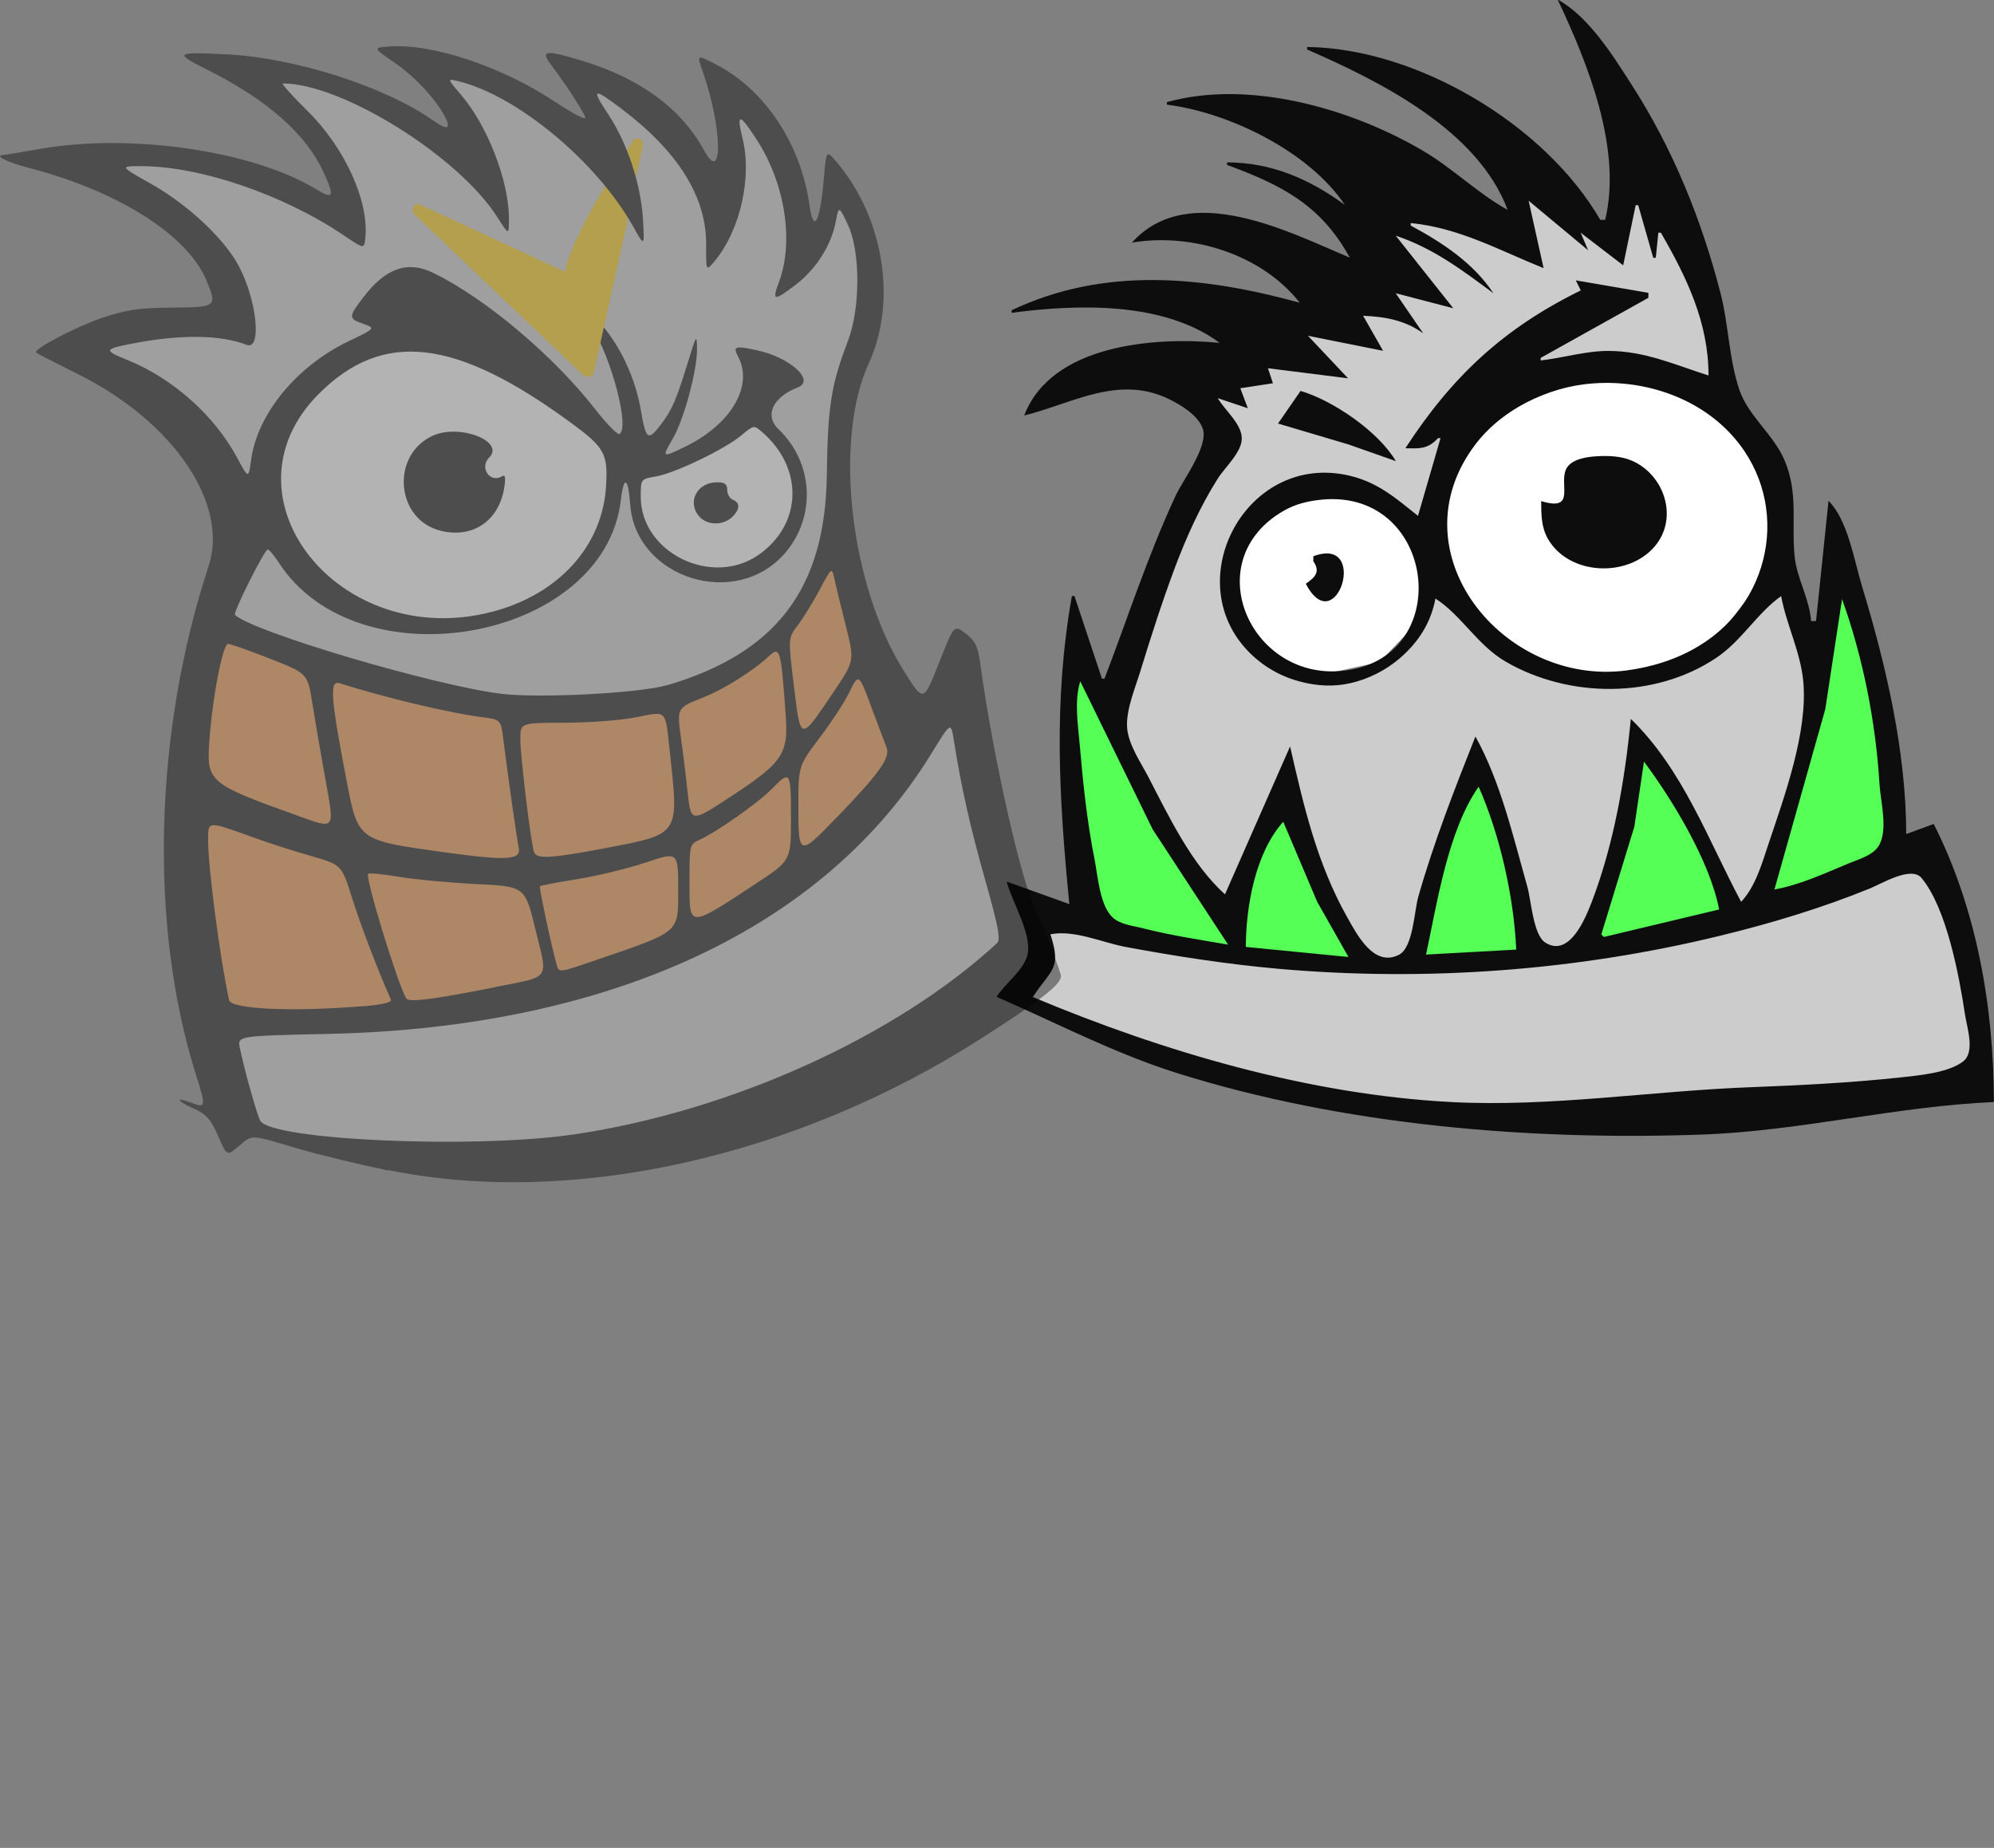 <?xml version="1.0" encoding="UTF-8" standalone="no"?>
<!-- Created with Inkscape (http://www.inkscape.org/) -->

<svg
   width="142.847mm"
   height="132.384mm"
   viewBox="0 0 142.847 132.384"
   version="1.1"
   id="svg5"
   xml:space="preserve"
   sodipodi:docname="brother-combined.svg"
   inkscape:version="1.2.2 (b0a8486541, 2022-12-01)"
   xmlns:inkscape="http://www.inkscape.org/namespaces/inkscape"
   xmlns:sodipodi="http://sodipodi.sourceforge.net/DTD/sodipodi-0.dtd"
   xmlns="http://www.w3.org/2000/svg"
   xmlns:svg="http://www.w3.org/2000/svg"><rect x="0" y="0" width="142.847" height="132.384" fill="#808080" stroke="none"/><sodipodi:namedview
     id="namedview7"
     pagecolor="#ffffff"
     bordercolor="#000000"
     borderopacity="0.25"
     inkscape:showpageshadow="2"
     inkscape:pageopacity="0.0"
     inkscape:pagecheckerboard="0"
     inkscape:deskcolor="#d1d1d1"
     inkscape:document-units="mm"
     showgrid="false"
     inkscape:zoom="0.7042597"
     inkscape:cx="349.30296"
     inkscape:cy="242.80816"
     inkscape:window-width="1366"
     inkscape:window-height="709"
     inkscape:window-x="0"
     inkscape:window-y="27"
     inkscape:window-maximized="1"
     inkscape:current-layer="layer2" /><defs
     id="defs2"><clipPath
       clipPathUnits="userSpaceOnUse"
       id="clipPath386"><rect
         style="fill:#ffcc00;fill-opacity:0;stroke:#000000;stroke-width:1;paint-order:stroke fill markers;stop-color:#000000"
         id="rect388"
         width="80.522"
         height="93.953"
         x="28.89"
         y="14.082"
         rx="12.472"
         ry="12.472" /></clipPath><clipPath
       clipPathUnits="userSpaceOnUse"
       id="clipPath446"><path
         style="fill:#ffcc00;fill-opacity:0;stroke:#000000;stroke-width:1;paint-order:stroke fill markers;stop-color:#000000"
         d="m 104.147,82.803 1.418,3.775 0.992,1.761 -10.229,6.697 -7.397,3.427 -8.91,2.778 -7.811,1.225 -9.808,-0.026 -10.086,-1.998 -6.762,0.881 L 38.717,92.721 22.235,18.637 70.924,15.463 101.415,30.819 101.062,62.593 Z"
         id="path448" /></clipPath><clipPath
       clipPathUnits="userSpaceOnUse"
       id="clipPath241"><path
         style="fill:none;fill-opacity:0.89;stroke:#ff0000;stroke-width:1;stroke-linecap:round;stroke-linejoin:round;stroke-miterlimit:8.4;stroke-dasharray:none;stroke-opacity:0.98;paint-order:stroke fill markers;stop-color:#000000"
         d="m 106.858,166.939 24.933,47.656 2.119,33.666 -5.266,0.814 -6.578,0.935 -9.763,0.719 -12.528,-0.245 -8.054,-0.766 -7.584,-1.195 -9.589,-2.278 -8.774,-3.421 -4.091,-2.2 2.579,-2.829 -1.921,-5.463 1.923,0.743 -10.325,-59.86 z"
         id="path243"
         sodipodi:nodetypes="ccccccccccccccccc" /></clipPath><clipPath
       clipPathUnits="userSpaceOnUse"
       id="clipPath4062"><rect
         style="fill:#666666;fill-opacity:1;stroke:none;stroke-width:30.354;paint-order:stroke fill markers;stop-color:#000000"
         id="rect4064"
         width="50.684"
         height="49.949"
         x="100.74"
         y="30.138"
         rx="22.986"
         ry="9.226" /></clipPath><clipPath
       clipPathUnits="userSpaceOnUse"
       id="clipPath4062-6"><rect
         style="fill:#666666;fill-opacity:1;stroke:none;stroke-width:30.354;paint-order:stroke fill markers;stop-color:#000000"
         id="rect4064-8"
         width="50.684"
         height="49.949"
         x="100.74"
         y="30.138"
         rx="22.986"
         ry="9.226" /></clipPath><clipPath
       clipPathUnits="userSpaceOnUse"
       id="clipPath4062-7"><rect
         style="fill:#666666;fill-opacity:1;stroke:none;stroke-width:30.354;paint-order:stroke fill markers;stop-color:#000000"
         id="rect4064-2"
         width="50.684"
         height="49.949"
         x="100.74"
         y="30.138"
         rx="22.986"
         ry="9.226" /></clipPath><clipPath
       clipPathUnits="userSpaceOnUse"
       id="clipPath4062-1"><rect
         style="fill:#666666;fill-opacity:1;stroke:none;stroke-width:30.354;paint-order:stroke fill markers;stop-color:#000000"
         id="rect4064-1"
         width="50.684"
         height="49.949"
         x="100.74"
         y="30.138"
         rx="22.986"
         ry="9.226" /></clipPath><clipPath
       clipPathUnits="userSpaceOnUse"
       id="clipPath4062-3"><rect
         style="fill:#666666;fill-opacity:1;stroke:none;stroke-width:30.354;paint-order:stroke fill markers;stop-color:#000000"
         id="rect4064-0"
         width="50.684"
         height="49.949"
         x="100.74"
         y="30.138"
         rx="22.986"
         ry="9.226" /></clipPath><clipPath
       clipPathUnits="userSpaceOnUse"
       id="clipPath4062-2"><rect
         style="fill:#666666;fill-opacity:1;stroke:none;stroke-width:30.354;paint-order:stroke fill markers;stop-color:#000000"
         id="rect4064-9"
         width="50.684"
         height="49.949"
         x="100.74"
         y="30.138"
         rx="22.986"
         ry="9.226" /></clipPath></defs><g
     inkscape:groupmode="layer"
     id="layer2"
     inkscape:label="main"
     transform="translate(-15.331,1.143463e-4)"><g
       id="g611"
       transform="matrix(9.614,0,0,9.614,-1318.024,-2068.942)"
       style="display:inline;stroke-width:0.104"><path
         style="display:inline;fill:#ffffff;stroke-width:5;stroke-linecap:round;stroke-linejoin:round;stroke-miterlimit:8.4;stroke-opacity:0.98;paint-order:stroke fill markers;stop-color:#000000"
         d="m 114.74,25.956 c 1.496,0.162 8.305,2.901 8.305,2.901 l 3.579,4.705 c 0,0 0.622,3.872 0.622,4.987 0,1.115 -1.748,3.999 -1.748,3.999 0,0 -3.664,4.979 -4.475,5.267 -0.811,0.289 -5.888,1.248 -5.888,1.248 l -7.082,-2.01 -5.267,-5.618 -1.176,3.183 -2.737,2.863 -4.656,1.009 -4.759,-1.929 c 0,0 -1.371,-3.12 -1.616,-3.838 -0.245,-0.717 1.447,-5.245 1.447,-5.245 l 4.415,-2.655 5.321,0.887 2.891,2.72 c 0,0 1.684,-6.55 2.958,-7.501 1.274,-0.951 6.869,-4.335 6.869,-4.335 z"
         id="path1345"
         transform="matrix(0.104,0,0,0.104,138.686,215.196)" /><path
         style="fill:#cccccc;fill-opacity:1;stroke:none;stroke-width:0.52;stroke-linecap:round;stroke-linejoin:round;stroke-miterlimit:8.4;stroke-opacity:0.98;paint-order:stroke fill markers;stop-color:#000000"
         d="m 150.13,216.552 0.451,0.334 0.141,0.124 0.203,-0.485 0.38,0.553 0.226,1.052 c 0,0 -1.046,-0.206 -1.1,-0.206 -0.054,0 -0.804,0.443 -0.804,0.443 l -0.313,0.793 -0.537,-0.342 -0.63,0.114 -0.316,0.539 0.109,0.473 0.394,0.272 0.362,0.037 0.299,-0.09 0.215,-0.225 0.189,-0.403 0.328,0.354 0.459,0.302 0.565,0.095 0.641,-0.196 0.538,-0.554 0.192,0.3 0.099,0.34 -0.086,0.594 -0.288,0.928 -0.146,0.346 -1.47,0.29 -1.445,0.091 -1.498,-0.161 -0.558,-0.196 -0.104,-1.346 0.06,-0.686 0.244,0.438 0.349,-0.994 0.45,-1.007 -0.109,-0.486 1.43,-0.893 0.051,-0.552 0.849,0.36 0.086,-0.464 z"
         id="path939" /><path
         style="fill:#cccccc;fill-opacity:1;stroke:none;stroke-width:0.52;stroke-linecap:round;stroke-linejoin:round;stroke-miterlimit:8.4;stroke-opacity:0.98;paint-order:stroke fill markers;stop-color:#000000"
         d="m 153.062,221.587 0.302,0.754 0.079,0.956 -3.882,0.24 -2.026,-0.364 -1.291,-0.538 0.191,-0.318 -0.005,-0.331 1.298,0.292 1.27,0.12 1.255,-0.064 1.58,-0.36 z"
         id="path527" /><path
         style="fill:#55ff55;fill-opacity:1;stroke:none;stroke-width:0.52;stroke-linecap:round;stroke-linejoin:round;stroke-miterlimit:8.4;stroke-opacity:0.98;paint-order:stroke fill markers;stop-color:#000000"
         d="m 146.735,220.109 0.648,1.283 0.477,0.698 0.21,-0.665 0.202,-0.291 0.287,0.719 0.323,0.549 0.351,0.006 0.1,-0.633 0.352,-0.894 0.236,0.64 0.172,0.806 0.405,-0.092 0.328,-0.985 0.08,-0.514 0.411,0.615 0.313,0.675 0.177,-0.108 0.325,-1.057 0.259,-1.447 0.346,1.114 0.102,1.015 -0.68,0.403 -1.495,0.358 -1.021,0.118 -0.877,0.018 -1.912,-0.304 -0.228,-1.501 z"
         id="path721" /><path
         style="fill:#0d0d0d;stroke:none;stroke-width:0.104"
         d="m 150.295,215.196 c 0.225,0.478 0.482,1.11 0.355,1.643 h -0.037 c -0.411,-0.711 -1.367,-1.278 -2.184,-1.288 v 0.019 c 0.55,0.24 1.273,0.602 1.494,1.195 -0.223,-0.123 -0.412,-0.313 -0.635,-0.443 -0.532,-0.312 -1.29,-0.531 -1.904,-0.36 v 0.019 c 0.466,0.058 1.063,0.352 1.326,0.747 -0.263,-0.193 -0.549,-0.317 -0.878,-0.317 v 0.019 c 0.407,0.149 0.7,0.299 0.915,0.691 -0.449,-0.189 -1.2,-0.582 -1.624,-0.112 0.443,-0.076 0.969,0.087 1.251,0.448 -0.717,-0.198 -1.457,-0.272 -2.147,0.056 v 0.019 c 0.488,-0.065 1.133,-0.086 1.55,0.224 -0.479,-0.047 -1.254,0.01 -1.456,0.541 0.363,-0.09 0.703,-0.307 1.083,-0.12 0.088,0.044 0.209,0.117 0.246,0.214 0.049,0.131 -0.146,0.385 -0.201,0.504 -0.207,0.445 -0.355,0.906 -0.53,1.363 h -0.019 l -0.205,-0.616 h -0.019 c -0.139,0.785 -0.096,1.507 -0.019,2.296 l -0.467,-0.168 c 0.038,0.15 0.201,0.409 0.151,0.56 -0.037,0.112 -0.162,0.198 -0.226,0.299 0.447,0.195 0.875,0.42 1.344,0.568 1.237,0.389 2.63,0.505 3.921,0.458 0.727,-0.027 1.443,-0.211 2.166,-0.242 0,-0.705 -0.127,-1.438 -0.448,-2.072 l -0.205,0.075 c -7.1e-4,-0.618 -0.151,-1.26 -0.33,-1.848 -0.057,-0.188 -0.106,-0.494 -0.249,-0.635 l -0.093,0.896 h -0.037 c -0.012,-0.17 -0.107,-0.319 -0.123,-0.485 -0.024,-0.251 0.029,-0.464 -0.073,-0.709 -0.08,-0.193 -0.27,-0.333 -0.336,-0.523 -0.08,-0.229 -0.082,-0.492 -0.143,-0.728 -0.142,-0.548 -0.354,-1.073 -0.661,-1.55 -0.14,-0.218 -0.318,-0.506 -0.549,-0.635 m -0.224,1.494 0.448,0.373 -0.056,-0.131 0.317,0.243 0.093,-0.448 h 0.019 l 0.112,0.392 h 0.019 l 0.019,-0.187 h 0.019 c 0.193,0.334 0.355,0.67 0.355,1.064 -0.251,-0.08 -0.476,-0.183 -0.747,-0.183 -0.172,0 -0.335,0.052 -0.504,0.071 v -0.019 l 0.803,-0.448 v -0.037 l -0.541,-0.093 0.037,0.075 c -0.574,0.282 -0.957,0.638 -1.307,1.176 0.105,0.003 0.169,0.007 0.243,-0.075 h 0.019 l -0.168,0.579 c -0.163,-0.13 -0.295,-0.247 -0.504,-0.298 -0.797,-0.194 -1.324,0.849 -0.691,1.372 0.092,0.076 0.201,0.131 0.317,0.161 0.124,0.033 0.248,0.04 0.373,0.012 0.137,-0.031 0.267,-0.097 0.373,-0.189 0.137,-0.119 0.229,-0.264 0.262,-0.442 0.196,0.127 0.311,0.346 0.523,0.47 0.47,0.273 1.11,0.279 1.568,-0.027 0.191,-0.127 0.305,-0.334 0.485,-0.461 0.04,0.214 0.144,0.415 0.165,0.635 0.035,0.379 -0.141,0.858 -0.26,1.214 -0.049,0.146 -0.096,0.315 -0.203,0.429 -0.249,-0.466 -0.433,-0.985 -0.822,-1.363 -0.045,0.458 -0.126,0.932 -0.291,1.363 -0.044,0.114 -0.164,0.419 -0.346,0.304 -0.091,-0.057 -0.106,-0.318 -0.134,-0.416 -0.105,-0.371 -0.199,-0.781 -0.387,-1.12 -0.157,0.396 -0.309,0.785 -0.426,1.195 -0.03,0.105 -0.038,0.377 -0.143,0.431 -0.188,0.098 -0.316,-0.154 -0.388,-0.282 -0.225,-0.401 -0.323,-0.827 -0.424,-1.27 l -0.485,1.102 c -0.249,-0.222 -0.421,-0.585 -0.573,-0.878 -0.058,-0.11 -0.152,-0.246 -0.157,-0.373 -0.005,-0.131 0.061,-0.287 0.099,-0.411 0.079,-0.257 0.161,-0.513 0.255,-0.765 0.086,-0.23 0.191,-0.464 0.323,-0.672 0.053,-0.084 0.179,-0.195 0.178,-0.299 -0.002,-0.11 -0.127,-0.209 -0.179,-0.299 l 0.224,0.075 -0.056,-0.149 0.243,-0.037 -0.037,-0.112 0.597,0.075 -0.299,-0.317 0.56,0.112 -0.149,-0.261 c 0.165,0.007 0.313,0.033 0.448,0.131 l -0.205,-0.299 0.429,0.112 -0.429,-0.541 c 0.281,0.094 0.493,0.255 0.728,0.429 -0.151,-0.227 -0.38,-0.377 -0.616,-0.504 v -0.019 c 0.363,0.036 0.659,0.203 0.99,0.336 l -0.112,-0.504 m 0.411,1.37 c 0.385,-0.049 0.804,0.069 1.078,0.351 0.469,0.481 0.351,1.253 -0.219,1.598 -0.165,0.1 -0.351,0.158 -0.541,0.183 -0.917,0.12 -1.738,-0.886 -1.121,-1.69 0.086,-0.112 0.197,-0.204 0.318,-0.275 0.146,-0.085 0.317,-0.146 0.485,-0.167 m -2.11,0.049 -0.168,0.243 0.523,0.155 0.355,0.125 c -0.129,-0.22 -0.467,-0.451 -0.709,-0.523 m 1.792,0.822 c 3e-4,0.097 2.7e-4,0.193 0.05,0.28 0.158,0.275 0.599,0.292 0.798,0.054 0.178,-0.213 0.068,-0.535 -0.176,-0.638 -0.082,-0.034 -0.174,-0.036 -0.261,-0.031 -0.069,0.004 -0.18,0.02 -0.22,0.086 -0.068,0.114 0.079,0.33 -0.191,0.248 m -1.624,-0.012 c 0.85,-0.071 0.991,1.204 0.131,1.278 -0.68,0.059 -1.065,-0.822 -0.429,-1.192 0.092,-0.054 0.193,-0.077 0.299,-0.086 m -0.075,0.423 v 0.037 c 0.054,0.078 0.015,0.119 -0.056,0.168 0.227,0.433 0.476,-0.363 0.056,-0.205 m 3.939,0.317 c 0.157,0.435 0.252,0.92 0.28,1.382 0.008,0.129 0.066,0.342 -0.006,0.459 -0.044,0.071 -0.145,0.098 -0.217,0.128 -0.182,0.075 -0.365,0.162 -0.56,0.197 l 0.379,-1.344 0.125,-0.822 m -5.676,0.616 0.539,1.102 0.562,0.859 c -0.213,-0.037 -0.425,-0.068 -0.635,-0.122 -0.074,-0.019 -0.169,-0.027 -0.227,-0.082 -0.094,-0.09 -0.109,-0.308 -0.133,-0.431 -0.057,-0.286 -0.086,-0.569 -0.111,-0.859 -0.013,-0.148 -0.041,-0.322 0.004,-0.467 m 4.201,0.597 c 0.215,0.289 0.492,0.746 0.56,1.102 l -0.859,0.205 -0.019,-0.019 0.246,-0.803 0.072,-0.485 m -1.232,0.187 c 0.158,0.357 0.263,0.823 0.28,1.214 l -0.672,0.037 c 0.083,-0.386 0.163,-0.924 0.392,-1.251 m -1.456,0.261 0.253,0.597 0.233,0.411 -0.765,-0.075 c 8.4e-4,-0.302 0.071,-0.702 0.28,-0.934 m -1.867,1.307 c 0.14,-0.212 0.215,-0.205 0.131,-0.467 0.179,-0.035 0.384,0.061 0.56,0.094 0.376,0.07 0.757,0.129 1.139,0.163 1.095,0.097 2.217,0.015 3.286,-0.245 0.38,-0.092 0.758,-0.206 1.12,-0.353 0.087,-0.035 0.309,-0.171 0.386,-0.079 0.188,0.227 0.281,0.732 0.324,1.018 0.014,0.093 0.076,0.276 -0.011,0.347 -0.109,0.088 -0.339,0.107 -0.474,0.122 -0.364,0.039 -0.736,0.058 -1.102,0.072 -0.741,0.027 -1.499,0.15 -2.24,0.111 -1.06,-0.055 -2.145,-0.374 -3.118,-0.782 z"
         id="path301" /></g><g
       id="g674"
       transform="matrix(9.617,0,0,9.617,-340.103,-2965.511)"
       style="display:inline;stroke-width:0.104;opacity:0.4"><rect
         style="opacity:1;fill:#ffffff;stroke-width:5;stroke-linecap:round;stroke-linejoin:round;stroke-miterlimit:8.4;stroke-opacity:0.98;paint-order:stroke fill markers;stop-color:#000000"
         id="rect8065"
         width="42.135"
         height="27.035"
         x="32.006"
         y="18.074"
         rx="0.757"
         ry="0.304"
         transform="matrix(0.104,0,0,0.104,35.365,308.368)" /><path
         style="fill:#cccccc;fill-opacity:1;stroke:none;stroke-width:0.104;paint-order:stroke fill markers;stop-color:#000000"
         d="m 38.85,316.8 1.682,0.189 2.441,-0.318 1.693,-1.188 -0.542,-2.024 -0.965,1.3 -1.427,0.842 -2.048,0.397 -1.225,0.014 z"
         id="path4066" /><path
         style="fill:#cccccc;fill-opacity:1;stroke:none;stroke-width:0.104;paint-order:stroke fill markers;stop-color:#000000"
         d="m 38.638,313.051 1.265,0.39 0.986,0.198 0.838,-0.068 0.545,-0.121 0.458,-0.343 0.474,-0.632 0.046,-1.13 0.178,-0.692 -0.016,-0.582 -0.204,-0.357 -0.27,0.617 -0.129,-0.842 -0.436,-0.447 -0.039,0.974 -0.433,-0.77 -0.573,-0.301 0.173,0.62 -0.76,-0.564 -0.494,-0.111 0.315,0.742 -0.842,-0.55 -0.694,-0.171 -0.061,0.085 0.336,0.445 0.232,0.302 -0.014,0.224 -0.79,-0.346 -0.725,-0.09 -0.401,0.066 0.635,0.41 0.333,0.351 0.129,0.39 -0.847,0.084 -0.297,0.118 0.802,0.635 0.438,0.663 0.344,-0.952 0.983,-0.576 0.704,0.399 0.803,0.607 0.269,0.104 0.706,-0.39 0.284,0.37 0.025,0.293 -0.076,0.277 -0.273,0.235 -0.324,0.043 -0.277,-0.096 -0.221,-0.225 -0.069,-0.455 -0.148,0.04 -0.072,0.419 -0.249,0.325 -0.274,0.206 -0.469,0.119 -0.52,0.022 -0.641,-0.295 -0.34,-0.423 -0.38,0.498 z"
         id="path3112" /><path
         style="fill:#f2913f;fill-opacity:1;stroke:none;stroke-width:0.104;paint-order:stroke fill markers;stop-color:#000000"
         d="m 38.585,313.072 -0.237,1.309 0.209,1.607 1.439,-0.051 1.705,-0.286 1.431,-0.884 0.637,-0.786 -0.594,-1.683 -0.224,0.596 -0.416,0.392 -0.666,0.304 -1.128,0.036 -1.303,-0.271 z"
         id="path683"
         sodipodi:nodetypes="cccccccccccccc" /><path
         fill="url(#IconifyId1813088fe1fbc01fb466)"
         d="m 41.748,309.448 -0.373,1.681 c -0.008,0.035 -0.05,0.048 -0.076,0.023 l -1.253,-1.194 c -0.028,-0.027 -0.012,-0.074 0.026,-0.078 l 1.096,0.507 c 0,0 -0.001,-0.192 0.515,-0.99 0.034,-0.018 0.074,0.013 0.065,0.051 z"
         id="path328"
         style="fill:#ffcc00;stroke-width:0.003"
         sodipodi:nodetypes="ccccccccc" /><path
         style="fill:#000000;stroke-width:0.104"
         d="m 39.852,317.081 c -0.209,-0.043 -0.515,-0.117 -0.679,-0.165 -0.359,-0.106 -0.33,-0.105 -0.437,-0.015 -0.087,0.073 -0.087,0.073 -0.153,-0.079 -0.055,-0.124 -0.088,-0.161 -0.182,-0.203 -0.127,-0.057 -0.14,-0.09 -0.017,-0.043 0.109,0.042 0.111,0.032 0.033,-0.214 -0.348,-1.106 -0.312,-2.543 0.096,-3.784 0.152,-0.463 -0.26,-1.072 -0.964,-1.425 -0.172,-0.086 -0.317,-0.16 -0.321,-0.165 -0.024,-0.024 0.291,-0.19 0.484,-0.256 0.186,-0.063 0.275,-0.077 0.525,-0.079 0.337,-0.003 0.341,-0.006 0.26,-0.202 -0.142,-0.341 -0.66,-0.668 -1.33,-0.841 -0.165,-0.043 -0.259,-0.093 -0.177,-0.095 0.012,-3.4e-4 0.128,-0.02 0.259,-0.043 0.679,-0.122 1.597,0.012 2.068,0.301 0.126,0.077 0.136,0.053 0.052,-0.129 -0.129,-0.282 -0.416,-0.536 -0.852,-0.756 -0.267,-0.134 -0.26,-0.141 0.126,-0.122 0.516,0.025 1.191,0.242 1.55,0.498 0.099,0.07 0.128,0.058 0.08,-0.034 -0.069,-0.133 -0.223,-0.297 -0.378,-0.404 -0.16,-0.11 -0.16,-0.11 -0.028,-0.119 0.319,-0.021 0.835,0.153 1.225,0.412 0.133,0.089 0.235,0.141 0.227,0.117 -0.018,-0.051 -0.148,-0.251 -0.251,-0.386 -0.089,-0.116 -0.052,-0.121 0.234,-0.034 0.429,0.131 0.733,0.356 0.903,0.668 0.142,0.26 0.134,-0.175 -0.01,-0.585 -0.046,-0.132 -0.047,-0.132 0.093,-0.06 0.367,0.187 0.638,0.595 0.701,1.053 0.03,0.218 0.08,0.123 0.107,-0.204 0.018,-0.211 0.018,-0.211 0.098,-0.116 0.35,0.416 0.448,1.036 0.236,1.497 -0.263,0.574 -0.138,1.658 0.264,2.294 0.147,0.233 0.142,0.234 0.267,-0.082 0.105,-0.266 0.105,-0.266 0.192,-0.2 0.07,0.054 0.09,0.095 0.107,0.217 0.095,0.7 0.313,1.665 0.416,1.841 0.024,0.042 0.149,0.369 0.185,0.484 0.018,0.059 -0.13,0.178 -0.593,0.474 -1.386,0.887 -3.053,1.258 -4.415,0.981 z m 1.375,-0.268 c 1.166,-0.17 2.403,-0.728 3.159,-1.426 0.028,-0.026 0.011,-0.119 -0.087,-0.466 -0.113,-0.399 -0.18,-0.697 -0.235,-1.046 -0.022,-0.137 -0.022,-0.137 -0.166,0.098 -0.796,1.3 -2.391,2.043 -4.488,2.09 -0.682,0.015 -0.682,0.015 -0.665,0.103 0.031,0.153 0.13,0.507 0.153,0.545 0.089,0.144 1.587,0.21 2.328,0.102 z m -1.558,-0.956 c 0.141,-0.012 0.211,-0.029 0.202,-0.049 -0.1,-0.225 -0.226,-0.556 -0.289,-0.756 -0.078,-0.249 -0.078,-0.249 -0.309,-0.315 -0.127,-0.036 -0.322,-0.099 -0.434,-0.14 -0.336,-0.121 -0.33,-0.122 -0.33,0.021 0,0.204 0.087,0.871 0.156,1.193 0.015,0.069 0.476,0.089 1.004,0.045 z m 0.969,-0.141 c 0.432,-0.086 0.403,-0.046 0.31,-0.429 -0.078,-0.322 -0.078,-0.322 -0.439,-0.34 -0.198,-0.01 -0.458,-0.034 -0.577,-0.054 -0.119,-0.02 -0.223,-0.03 -0.231,-0.022 -0.024,0.024 0.222,0.827 0.284,0.928 0.019,0.031 0.197,0.008 0.654,-0.082 z m 0.758,-0.202 c 0.633,-0.216 0.615,-0.2 0.615,-0.521 0,-0.288 0,-0.288 -0.24,-0.207 -0.132,0.044 -0.362,0.1 -0.511,0.124 -0.149,0.024 -0.274,0.048 -0.279,0.053 -0.008,0.008 0.084,0.439 0.124,0.583 0.018,0.063 0.013,0.063 0.292,-0.032 z m 1.196,-0.572 c 0.259,-0.17 0.259,-0.17 0.259,-0.487 0,-0.351 -0.005,-0.358 -0.14,-0.219 -0.099,0.102 -0.411,0.322 -0.541,0.381 -0.075,0.034 -0.075,0.037 -0.075,0.325 0,0.334 -0.01,0.334 0.497,3.4e-4 z m -1.769,-0.265 c -0.015,-0.075 -0.079,-0.523 -0.115,-0.81 -0.018,-0.145 -0.018,-0.145 -0.163,-0.164 -0.249,-0.033 -0.712,-0.143 -1.056,-0.252 -0.077,-0.024 -0.068,0.103 0.052,0.728 0.085,0.443 0.084,0.442 0.719,0.53 0.479,0.066 0.582,0.06 0.563,-0.033 z m 0.641,0.003 c 0.56,-0.106 0.552,-0.095 0.486,-0.704 -0.037,-0.34 -0.016,-0.318 -0.261,-0.27 -0.108,0.021 -0.344,0.039 -0.525,0.039 -0.329,10e-4 -0.329,10e-4 -0.329,0.121 0,0.127 0.076,0.755 0.101,0.84 0.017,0.057 0.123,0.051 0.529,-0.026 z m 1.726,-0.227 c 0.322,-0.335 0.403,-0.448 0.373,-0.524 -0.014,-0.035 -0.063,-0.166 -0.11,-0.291 -0.098,-0.266 -0.097,-0.265 -0.173,-0.109 -0.032,0.066 -0.129,0.214 -0.216,0.329 -0.158,0.21 -0.158,0.21 -0.158,0.511 0,0.371 0.006,0.372 0.283,0.084 z m -3.811,-0.309 c -0.033,-0.181 -0.075,-0.427 -0.094,-0.547 -0.035,-0.219 -0.035,-0.219 -0.315,-0.329 -0.154,-0.061 -0.295,-0.11 -0.312,-0.11 -0.041,-1e-4 -0.12,0.416 -0.141,0.743 -0.018,0.283 0.007,0.303 0.646,0.532 0.302,0.108 0.29,0.124 0.216,-0.289 z m 2.97,0.186 c 0.44,-0.284 0.483,-0.343 0.463,-0.633 -0.035,-0.502 -0.042,-0.525 -0.126,-0.447 -0.12,0.111 -0.331,0.244 -0.487,0.306 -0.203,0.082 -0.199,0.074 -0.165,0.321 0.017,0.121 0.038,0.298 0.048,0.394 0.022,0.21 0.031,0.212 0.268,0.059 z m 0.824,-0.821 c 0.152,-0.226 0.152,-0.226 0.085,-0.492 -0.037,-0.146 -0.075,-0.303 -0.085,-0.349 -0.018,-0.082 -0.019,-0.081 -0.107,0.084 -0.049,0.092 -0.122,0.211 -0.163,0.265 -0.074,0.098 -0.074,0.098 -0.03,0.455 0.051,0.418 0.044,0.417 0.3,0.037 z m -1.251,-0.041 c 0.819,-0.24 1.185,-0.72 1.196,-1.569 0.007,-0.514 0.032,-0.67 0.157,-0.997 0.094,-0.246 0.094,-0.67 -0.001,-0.869 -0.067,-0.14 -0.067,-0.14 -0.09,-0.018 -0.033,0.173 -0.146,0.351 -0.296,0.466 -0.166,0.127 -0.18,0.124 -0.126,-0.02 0.112,-0.302 0.045,-0.733 -0.166,-1.059 -0.128,-0.198 -0.153,-0.201 -0.107,-0.015 0.074,0.293 -0.015,0.688 -0.207,0.92 -0.064,0.077 -0.064,0.077 -0.063,-0.126 0.002,-0.352 -0.208,-0.689 -0.625,-1.005 -0.219,-0.166 -0.235,-0.16 -0.103,0.039 0.139,0.209 0.241,0.516 0.257,0.774 0.013,0.213 0.013,0.213 -0.073,0.059 -0.272,-0.484 -0.865,-0.976 -1.303,-1.082 -0.083,-0.02 -0.083,-0.02 0.023,0.104 0.196,0.229 0.355,0.641 0.355,0.919 0,0.126 0,0.126 -0.085,-0.008 -0.288,-0.455 -1.159,-0.998 -1.599,-0.998 -0.013,0 0.068,0.091 0.182,0.203 0.28,0.276 0.461,0.674 0.432,0.95 -0.009,0.081 -0.009,0.081 -0.161,-0.022 -0.449,-0.303 -1.069,-0.515 -1.51,-0.515 -0.159,10e-6 -0.159,10e-6 0.077,0.133 0.273,0.154 0.543,0.407 0.651,0.61 0.137,0.258 0.174,0.634 0.058,0.588 -0.191,-0.075 -0.493,-0.079 -0.846,-0.01 -0.218,0.042 -0.221,0.05 -0.039,0.124 0.336,0.136 0.646,0.413 0.813,0.723 0.087,0.162 0.087,0.162 0.106,0.023 0.045,-0.343 0.338,-0.7 0.725,-0.886 0.203,-0.097 0.203,-0.097 0.112,-0.13 -0.113,-0.04 -0.113,-0.051 1.91e-4,-0.199 0.165,-0.217 0.33,-0.274 0.52,-0.181 0.392,0.192 0.896,0.617 1.209,1.019 0.084,0.108 0.165,0.19 0.179,0.181 0.075,-0.047 -0.056,-0.553 -0.207,-0.799 -0.112,-0.182 -0.092,-0.194 0.055,-0.035 0.151,0.164 0.27,0.415 0.311,0.66 0.037,0.219 0.053,0.23 0.15,0.102 0.082,-0.107 0.115,-0.185 0.202,-0.469 0.061,-0.198 0.064,-0.203 0.066,-0.096 0.002,0.161 -0.097,0.53 -0.182,0.674 -0.083,0.142 -0.08,0.144 0.109,0.05 0.33,-0.165 0.493,-0.449 0.38,-0.661 -0.042,-0.079 -0.026,-0.085 0.137,-0.05 0.248,0.053 0.439,0.225 0.307,0.277 -0.188,0.073 -0.251,0.21 -0.144,0.312 0.259,0.246 0.282,0.646 0.053,0.917 -0.363,0.431 -1.118,0.197 -1.158,-0.358 -0.015,-0.204 -0.048,-0.218 -0.07,-0.029 -0.124,1.045 -1.956,1.378 -2.548,0.463 -0.034,-0.053 -0.072,-0.097 -0.082,-0.097 -0.024,-4.3e-4 -0.261,0.472 -0.244,0.487 0.137,0.128 1.491,0.528 1.987,0.588 0.284,0.034 1.026,-0.005 1.228,-0.064 z M 40.624,312.919 c 0.494,-0.129 0.82,-0.486 0.849,-0.93 0.016,-0.246 -0.009,-0.293 -0.254,-0.473 -0.864,-0.636 -1.406,-0.7 -1.885,-0.221 -0.765,0.765 0.152,1.92 1.289,1.624 z m -0.377,-0.603 c -0.34,-0.077 -0.383,-0.566 -0.062,-0.71 0.199,-0.089 0.538,0.043 0.418,0.164 -0.076,0.076 0.008,0.194 0.097,0.139 0.023,-0.014 0.027,0.011 0.015,0.086 -0.04,0.245 -0.23,0.376 -0.467,0.322 z m 2.364,0.178 c 0.325,-0.229 0.336,-0.646 0.024,-0.915 -0.06,-0.052 -0.062,-0.051 -0.153,0.025 -0.121,0.102 -0.498,0.284 -0.639,0.307 -0.111,0.019 -0.111,0.019 -0.111,0.151 0,0.417 0.531,0.677 0.88,0.431 z m -0.441,-0.283 c -0.097,-0.107 -0.02,-0.257 0.131,-0.257 0.057,0 0.075,0.014 0.075,0.057 0,0.031 0.019,0.064 0.042,0.073 0.057,0.022 0.053,0.076 -0.009,0.132 -0.068,0.061 -0.181,0.059 -0.239,-0.005 z"
         id="path636" /><path
         fill="url(#IconifyId1813088fe1fbc01fb466)"
         d="M 155.187,21.957 143.851,72.975 c -0.234,1.053 -1.529,1.447 -2.31,0.703 L 103.523,37.45 c -0.851,-0.811 -0.37,-2.247 0.798,-2.381 l 33.256,15.4 c 0,0 -0.034,-5.839 15.628,-30.048 1.045,-0.533 2.237,0.391 1.983,1.536 z"
         id="path3948"
         style="fill:#ffcc00;stroke-width:0.104"
         sodipodi:nodetypes="ccccccccc"
         clip-path="url(#clipPath4062)"
         transform="matrix(0.033,0,0,0.033,36.636,308.725)" /></g></g></svg>
